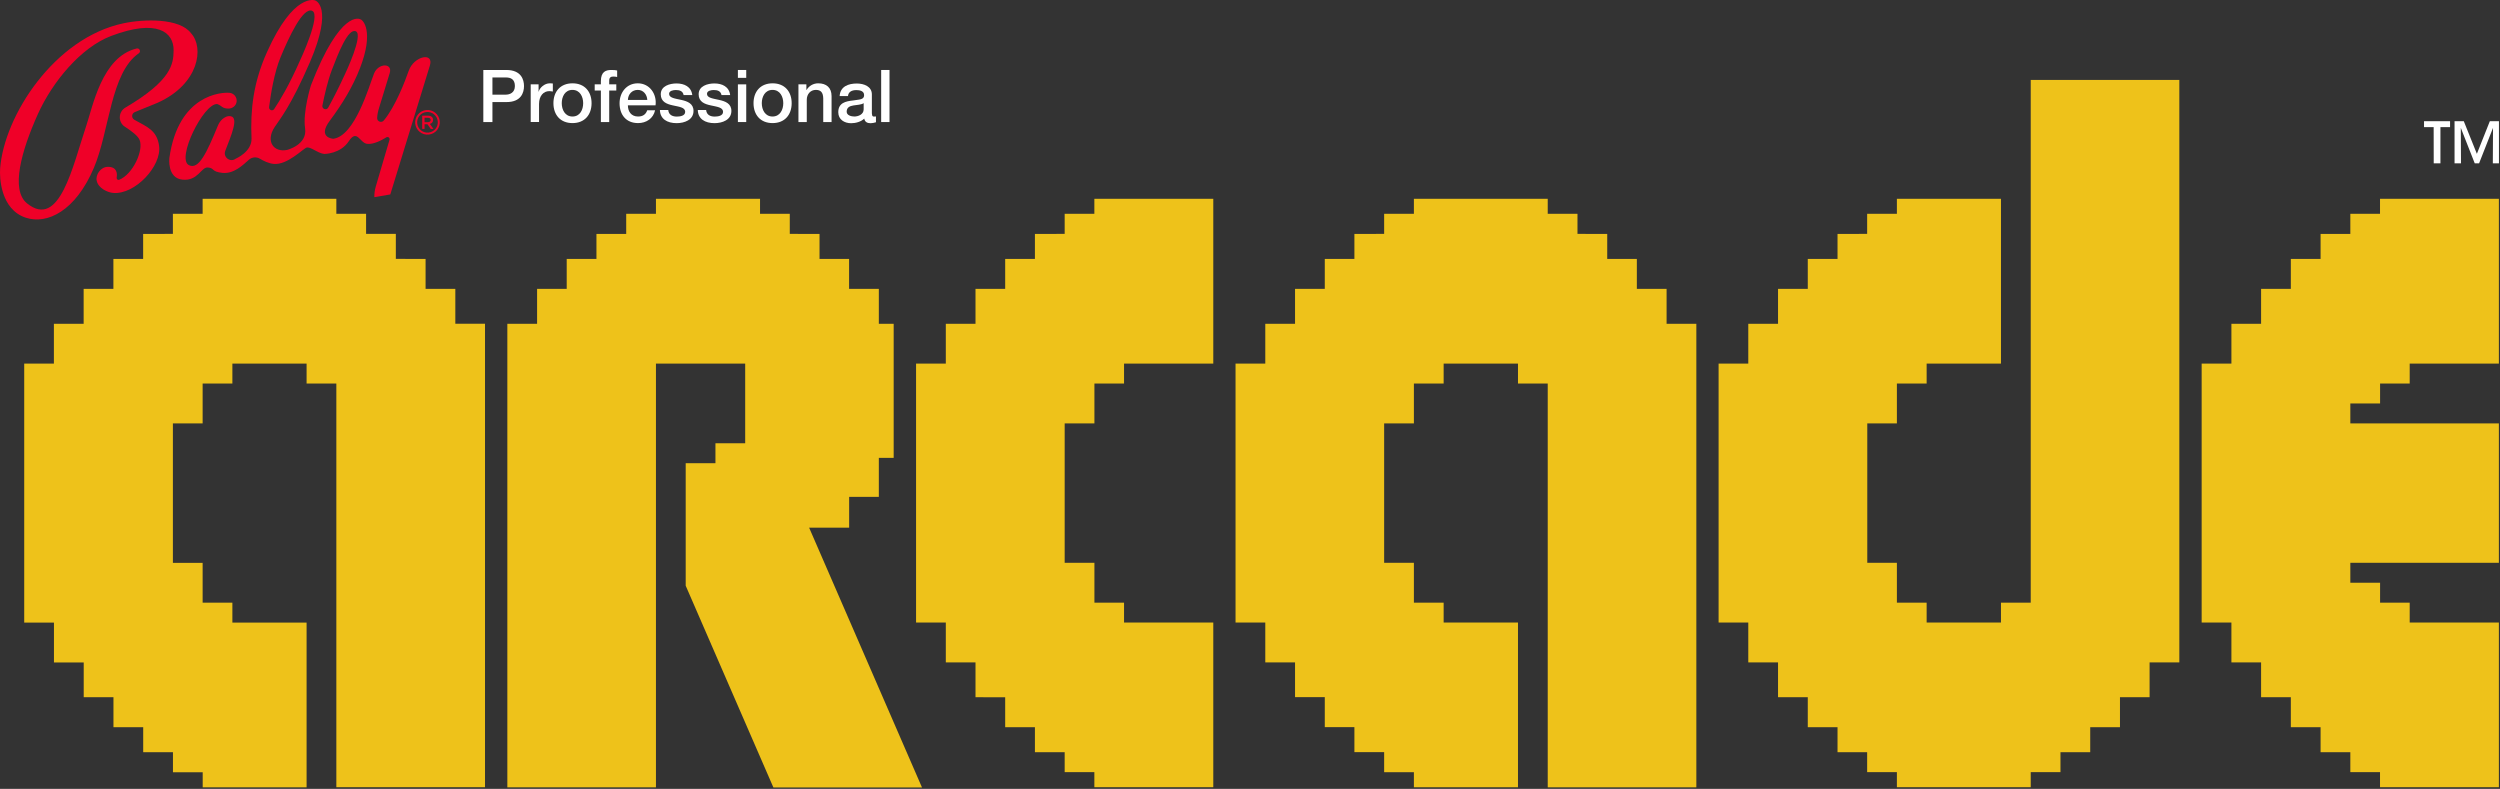 <svg width="450" height="142" viewBox="0 0 450 142" fill="none" xmlns="http://www.w3.org/2000/svg">
<rect x="0" y="0" width="450" height="142" fill="#333333" stroke="none"/>
<g clip-path="url(#clip0_2_35)">
<path d="M438.058 22.883H436.324V21.817H441.011V22.883H439.277V29.398H438.07L438.058 22.883Z" fill="white"/>
<path d="M441.819 29.398V21.817H443.483L445.838 27.687L448.17 21.817H449.822V29.398H448.709L448.744 23.012L446.236 29.398H445.451L442.944 23.012L442.979 29.398H441.819Z" fill="white"/>
<path d="M423.06 72.621H428.415V69.036H433.746V65.45H439.101H444.444H447.115H449.798V35.783H428.403V38.49H423.06V42.099V42.11H417.706V46.61H412.351V51.999H406.997V58.28H401.654V65.45H396.299V112.06H401.654V119.231H406.997V125.499H412.351V125.511V130.901H417.706V135.4H423.06V138.985H428.403V141.692H449.798V112.06H433.746V108.475H428.415V104.889H423.06V101.304H449.798V76.206H423.06V72.621Z" fill="#EEC21A"/>
<path d="M365.531 14.388V108.475H360.176V112.06H346.795V108.475H341.441V101.304H336.11V76.206H341.441V69.036H346.795V65.45H360.176V35.783H341.441V38.49H336.086V42.099L330.755 42.11V46.61H325.4V51.999H320.046V58.28H314.691V65.45H309.348V112.06H314.691V119.231H320.046V125.499H325.4V130.901H330.755V135.4H336.086V138.985H341.441V141.692H365.531V138.985H370.885V135.4H376.24V130.901H381.595V125.511V125.499H386.926V119.231H392.28V14.388H365.531Z" fill="#EEC21A"/>
<path d="M299.986 58.28V51.999H294.632V46.61H289.301V42.11L283.946 42.099V38.49H278.591V35.783H273.237H270.565H265.211H259.856H254.502V38.49H249.147V42.099L243.792 42.11V46.61H238.461V51.999H233.107V58.28H227.752V65.45H222.397V90.548V97.719V104.889V112.06H227.752V119.231H233.107V125.487H238.461V130.889H243.792V135.388H249.147V138.997H254.502V141.704H273.237V112.06H259.856V108.475H254.502V101.304H249.147V76.206H254.502V69.036H259.856V65.45H273.237V69.036H278.591V141.715H305.341V58.28H299.986Z" fill="#EEC21A"/>
<path d="M196.984 35.783V38.49H191.641V42.099L186.286 42.11V46.61H180.932V51.999H175.589V58.28H170.246V65.45H164.891V112.06H170.246V119.231H175.589V125.499L180.932 125.511V130.901H186.286V135.4H191.641V138.985H196.984V141.692H218.391V112.06H202.327V108.475H196.996V101.304H191.641V76.206H196.996V69.036H202.327V65.45H218.391V35.783H196.984Z" fill="#EEC21A"/>
<path d="M145.64 94.977H152.846V89.435H152.858H158.189V82.416H160.861V58.28H158.189V51.999H152.835V46.61H147.515V42.11L142.16 42.099V38.49H136.806V35.783H118.071V38.49H112.716V42.11H107.361V46.61H102.007V51.999H96.676V58.28H91.321V141.715H118.071V65.45H134.134V79.792H128.78V83.377H123.425V105.428L139.208 141.739H165.957L145.64 94.977Z" fill="#EEC21A"/>
<path d="M81.959 58.28V51.999H76.605V46.61L71.25 46.598V42.099H65.896V38.49H60.541V35.783H36.474V38.49H31.12V42.099L25.765 42.11V46.61H20.411V51.999H15.056V58.28H9.702V65.45H4.359V112.072H9.713V119.242H15.068V125.499H20.422V130.901H25.777V135.4H31.132V139.009H36.486V141.715H55.186V112.072H41.829V108.486H36.474V101.316H31.12V76.206H36.474V69.036H41.829V65.45H55.186V69.036H60.541V141.692H87.302V58.268H81.959V58.28Z" fill="#EEC21A"/>
<path d="M86.998 12.596H91.134C93.817 12.596 94.321 14.33 94.321 15.501C94.321 16.661 93.805 18.395 91.134 18.372H88.638V21.969H86.998V12.596ZM88.638 17.036H91.04C91.778 17.036 92.68 16.673 92.68 15.49C92.68 14.259 91.93 13.943 91.063 13.943H88.638V17.036Z" fill="white"/>
<path d="M95.539 15.185H96.945V16.497H96.969C97.144 15.771 98.035 14.998 98.949 14.998C99.288 14.998 99.382 15.021 99.511 15.033V16.474C99.3 16.45 99.078 16.404 98.867 16.404C97.847 16.404 97.027 17.235 97.027 18.724V21.957H95.527V15.185H95.539Z" fill="white"/>
<path d="M99.617 18.571C99.617 16.497 100.859 14.998 103.05 14.998C105.241 14.998 106.483 16.497 106.483 18.571C106.483 20.657 105.241 22.157 103.05 22.157C100.859 22.157 99.617 20.669 99.617 18.571ZM104.971 18.571C104.971 17.399 104.385 16.181 103.038 16.181C101.691 16.181 101.116 17.411 101.116 18.571C101.116 19.755 101.702 20.973 103.05 20.973C104.397 20.973 104.971 19.755 104.971 18.571Z" fill="white"/>
<path d="M107.045 15.185H108.158V14.623C108.158 12.889 109.06 12.596 110.033 12.596C110.502 12.596 110.841 12.619 111.087 12.689V13.861C110.888 13.814 110.689 13.779 110.396 13.779C109.986 13.779 109.658 13.92 109.658 14.494V15.185H110.935V16.298H109.658V21.969H108.158V16.298H107.045V15.185Z" fill="white"/>
<path d="M113.021 18.97C113.021 20.036 113.595 20.973 114.849 20.973C115.716 20.973 116.243 20.598 116.501 19.848H117.918C117.59 21.336 116.325 22.157 114.849 22.157C112.716 22.157 111.521 20.669 111.521 18.583C111.521 16.65 112.786 14.998 114.802 14.998C116.946 14.998 118.258 16.931 118 18.958H113.021V18.97ZM116.512 17.985C116.466 17.036 115.821 16.181 114.802 16.181C113.759 16.181 113.056 16.966 113.021 17.985H116.512Z" fill="white"/>
<path d="M120.285 19.802C120.367 20.669 121.023 20.985 121.82 20.985C122.382 20.985 123.367 20.868 123.332 20.094C123.296 19.309 122.207 19.216 121.117 18.97C120.016 18.735 118.938 18.337 118.938 16.966C118.938 15.478 120.543 15.021 121.773 15.021C123.168 15.021 124.421 15.595 124.609 17.107H123.05C122.921 16.392 122.324 16.204 121.668 16.204C121.234 16.204 120.437 16.31 120.437 16.896C120.437 17.634 121.539 17.739 122.64 17.985C123.73 18.231 124.831 18.63 124.831 19.965C124.831 21.582 123.203 22.168 121.797 22.168C120.086 22.168 118.821 21.407 118.785 19.802H120.285Z" fill="white"/>
<path d="M127.104 19.802C127.186 20.669 127.842 20.985 128.639 20.985C129.202 20.985 130.186 20.868 130.151 20.094C130.115 19.309 129.026 19.216 127.936 18.97C126.835 18.735 125.757 18.337 125.757 16.966C125.757 15.478 127.362 15.021 128.592 15.021C129.987 15.021 131.24 15.595 131.428 17.107H129.869C129.741 16.392 129.143 16.204 128.487 16.204C128.053 16.204 127.257 16.31 127.257 16.896C127.257 17.634 128.358 17.739 129.459 17.985C130.549 18.231 131.65 18.63 131.65 19.965C131.65 21.582 130.022 22.168 128.616 22.168C126.905 22.168 125.64 21.407 125.604 19.802H127.104Z" fill="white"/>
<path d="M132.822 12.596H134.322V14.013H132.822V12.596ZM132.822 15.185H134.322V21.969H132.822V15.185Z" fill="white"/>
<path d="M135.634 18.571C135.634 16.497 136.876 14.998 139.067 14.998C141.258 14.998 142.5 16.497 142.5 18.571C142.5 20.657 141.258 22.157 139.067 22.157C136.876 22.157 135.634 20.669 135.634 18.571ZM140.989 18.571C140.989 17.399 140.403 16.181 139.056 16.181C137.708 16.181 137.122 17.399 137.122 18.571C137.122 19.755 137.708 20.973 139.056 20.973C140.403 20.973 140.989 19.755 140.989 18.571Z" fill="white"/>
<path d="M143.73 15.185H145.148V16.181L145.172 16.204C145.617 15.454 146.39 14.998 147.281 14.998C148.757 14.998 149.683 15.783 149.683 17.306V21.969H148.183V17.704C148.159 16.638 147.738 16.181 146.859 16.181C145.863 16.181 145.219 16.966 145.219 17.962V21.969H143.719V15.185H143.73Z" fill="white"/>
<path d="M156.959 20.469C156.959 20.833 157.041 20.985 157.31 20.985C157.404 20.985 157.521 20.985 157.674 20.961V22.004C157.451 22.086 156.982 22.18 156.725 22.18C156.115 22.18 155.682 21.969 155.565 21.348C154.979 21.922 154.018 22.18 153.21 22.18C151.991 22.18 150.89 21.524 150.89 20.2C150.89 18.501 152.237 18.231 153.502 18.091C154.58 17.892 155.541 18.009 155.541 17.13C155.541 16.357 154.744 16.216 154.135 16.216C153.292 16.216 152.706 16.556 152.635 17.294H151.136C151.241 15.548 152.729 15.033 154.217 15.033C155.541 15.033 156.936 15.572 156.936 17.001V20.469H156.959ZM155.459 18.571C155.002 18.876 154.276 18.864 153.62 18.981C152.975 19.087 152.401 19.321 152.401 20.106C152.401 20.774 153.256 20.973 153.784 20.973C154.44 20.973 155.459 20.633 155.459 19.684V18.571Z" fill="white"/>
<path d="M158.611 12.596H160.111V21.969H158.611V12.596Z" fill="white"/>
<path d="M24.265 20.176L28.39 18.489C35.842 15.138 36.767 8.565 34.401 5.999C32.35 3.234 25.965 3.398 22.215 4.195C9.772 6.831 0.75 20.833 0.023 30.323C-0.106 31.999 0.129 37.717 4.663 39.193C8.506 40.447 13.615 37.974 16.907 30.194C19.719 23.551 19.895 13.099 24.98 9.596C25.425 9.291 25.121 8.6 24.594 8.729C18.337 10.229 16.708 19.169 15.49 22.754C13.099 29.819 10.744 41.384 4.851 36.592C1.863 34.166 3.878 27.089 6.796 20.587C9.432 14.705 14.587 8.518 20.012 6.468C28.284 3.339 31.296 5.776 31.249 9.092C31.214 11.471 30.944 14.447 22.567 19.368C21.266 20.141 21.219 22.016 22.496 22.824C23.691 23.586 24.851 24.477 25.133 25.203C25.883 27.101 23.902 31.389 21.453 32.362C21.207 32.456 20.961 32.245 20.997 31.987C21.125 31.261 21.09 30.042 19.45 30.03C18.091 30.019 17.165 31.495 17.411 32.549C17.692 33.862 19.333 34.647 20.387 34.729C24.312 35.057 29.14 29.878 28.636 26.246C28.238 23.398 26.41 22.824 24.183 21.559C23.621 21.243 23.668 20.422 24.265 20.176Z" fill="#EF0028"/>
<path d="M73.57 12.736C72.926 14.576 71.18 19.18 69.083 21.688C68.672 22.192 67.852 21.875 67.887 21.219C67.911 20.739 68.005 20.13 68.227 19.438C68.227 19.438 69.586 14.974 70.149 13.158C70.723 11.295 68.087 11.319 67.325 13.24C66.458 15.419 63.915 24.5 59.979 24.98C59.979 24.98 57.073 24.805 59.346 21.758C61.654 18.653 63.494 15.63 64.806 12.244C67.349 5.659 65.368 3.538 64.818 3.456C64.818 3.456 61.314 1.523 55.96 15.373C55.96 15.373 54.472 20.153 54.917 23.106C55.362 26.058 51.683 26.984 51.683 26.984C49.351 27.488 47.723 25.519 49.422 22.895C50.371 21.43 52.304 19.239 55.784 11.201C60.131 1.066 56.71 0.07 56.71 0.07C56.71 0.07 52.866 -1.418 48.039 9.42C45.59 14.892 45.051 19.755 45.274 24.898C45.379 27.312 42.427 28.566 42.427 28.566C41.443 29.304 40.107 28.296 40.552 27.148C41.7 24.172 42.931 21.278 41.595 20.938C40.986 20.786 40.435 21.102 40.036 21.442C39.685 21.758 39.404 22.157 39.228 22.602C37.213 27.476 35.783 30.628 34.002 29.726C31.706 28.577 36.615 18.618 39.087 18.724C40.001 19.04 39.931 19.532 41.103 19.544C41.829 19.555 42.497 19.04 42.591 18.313C42.696 17.517 42.122 16.79 41.314 16.708C39.966 16.579 32.093 16.954 30.487 28.437C30.487 28.437 30.054 32.069 32.854 32.339C35.654 32.62 36.193 30.03 37.435 30.147C38.677 30.265 37.986 30.909 40.06 31.12C42.099 31.319 43.692 29.737 44.805 28.753C45.356 28.261 46.164 28.191 46.797 28.577C47.418 28.952 48.332 29.409 49.269 29.503C51.73 29.749 54.612 26.703 55.198 26.562C55.936 26.386 57.166 27.581 58.373 27.71C58.373 27.71 61.256 27.722 62.779 25.426C64.29 23.117 64.759 25.765 66.106 25.894C67.243 26.011 68.649 25.273 69.54 24.723C69.844 24.535 70.207 24.816 70.114 25.156L67.63 33.604C67.454 34.213 67.372 34.846 67.384 35.49L70.254 34.998C70.254 34.998 75.574 17.646 77.39 11.764C78.116 9.338 74.507 10.076 73.57 12.736ZM48.438 19.274C48.73 16.978 49.351 13.064 50.523 10.241C51.976 6.761 54.53 1.195 56.206 1.957C57.881 2.707 53.921 11.072 53.921 11.072C52.081 15.255 50.406 18.056 49.351 19.626C49.07 20.071 48.379 19.813 48.438 19.274ZM58.034 18.981C58.432 17.013 59.006 14.494 59.733 12.596C60.857 9.655 62.65 5.015 64.056 5.636C65.462 6.269 62.146 13.24 62.146 13.24C60.951 15.853 59.885 17.915 59.076 19.368C58.783 19.93 57.905 19.626 58.034 18.981Z" fill="#EF0028"/>
<path d="M77.167 24.043C78.286 23.922 79.095 22.916 78.974 21.797C78.853 20.677 77.847 19.868 76.727 19.989C75.608 20.111 74.799 21.117 74.92 22.236C75.042 23.355 76.047 24.165 77.167 24.043Z" stroke="#EF0028" stroke-width="0.358" stroke-miterlimit="10.001"/>
<path d="M77.531 23.199L76.945 22.367H76.417V23.199H75.996V20.821H77.062C77.612 20.821 77.952 21.114 77.952 21.582C77.952 21.981 77.718 22.215 77.378 22.309L78.023 23.211H77.531V23.199ZM77.027 21.196H76.417V21.992H77.027C77.331 21.992 77.519 21.84 77.519 21.594C77.519 21.336 77.331 21.196 77.027 21.196Z" fill="#EF0028"/>
</g>
<defs>
<clipPath id="clip0_2_35">
<rect width="449.81" height="141.727" fill="white"/>
</clipPath>
</defs>
</svg>
